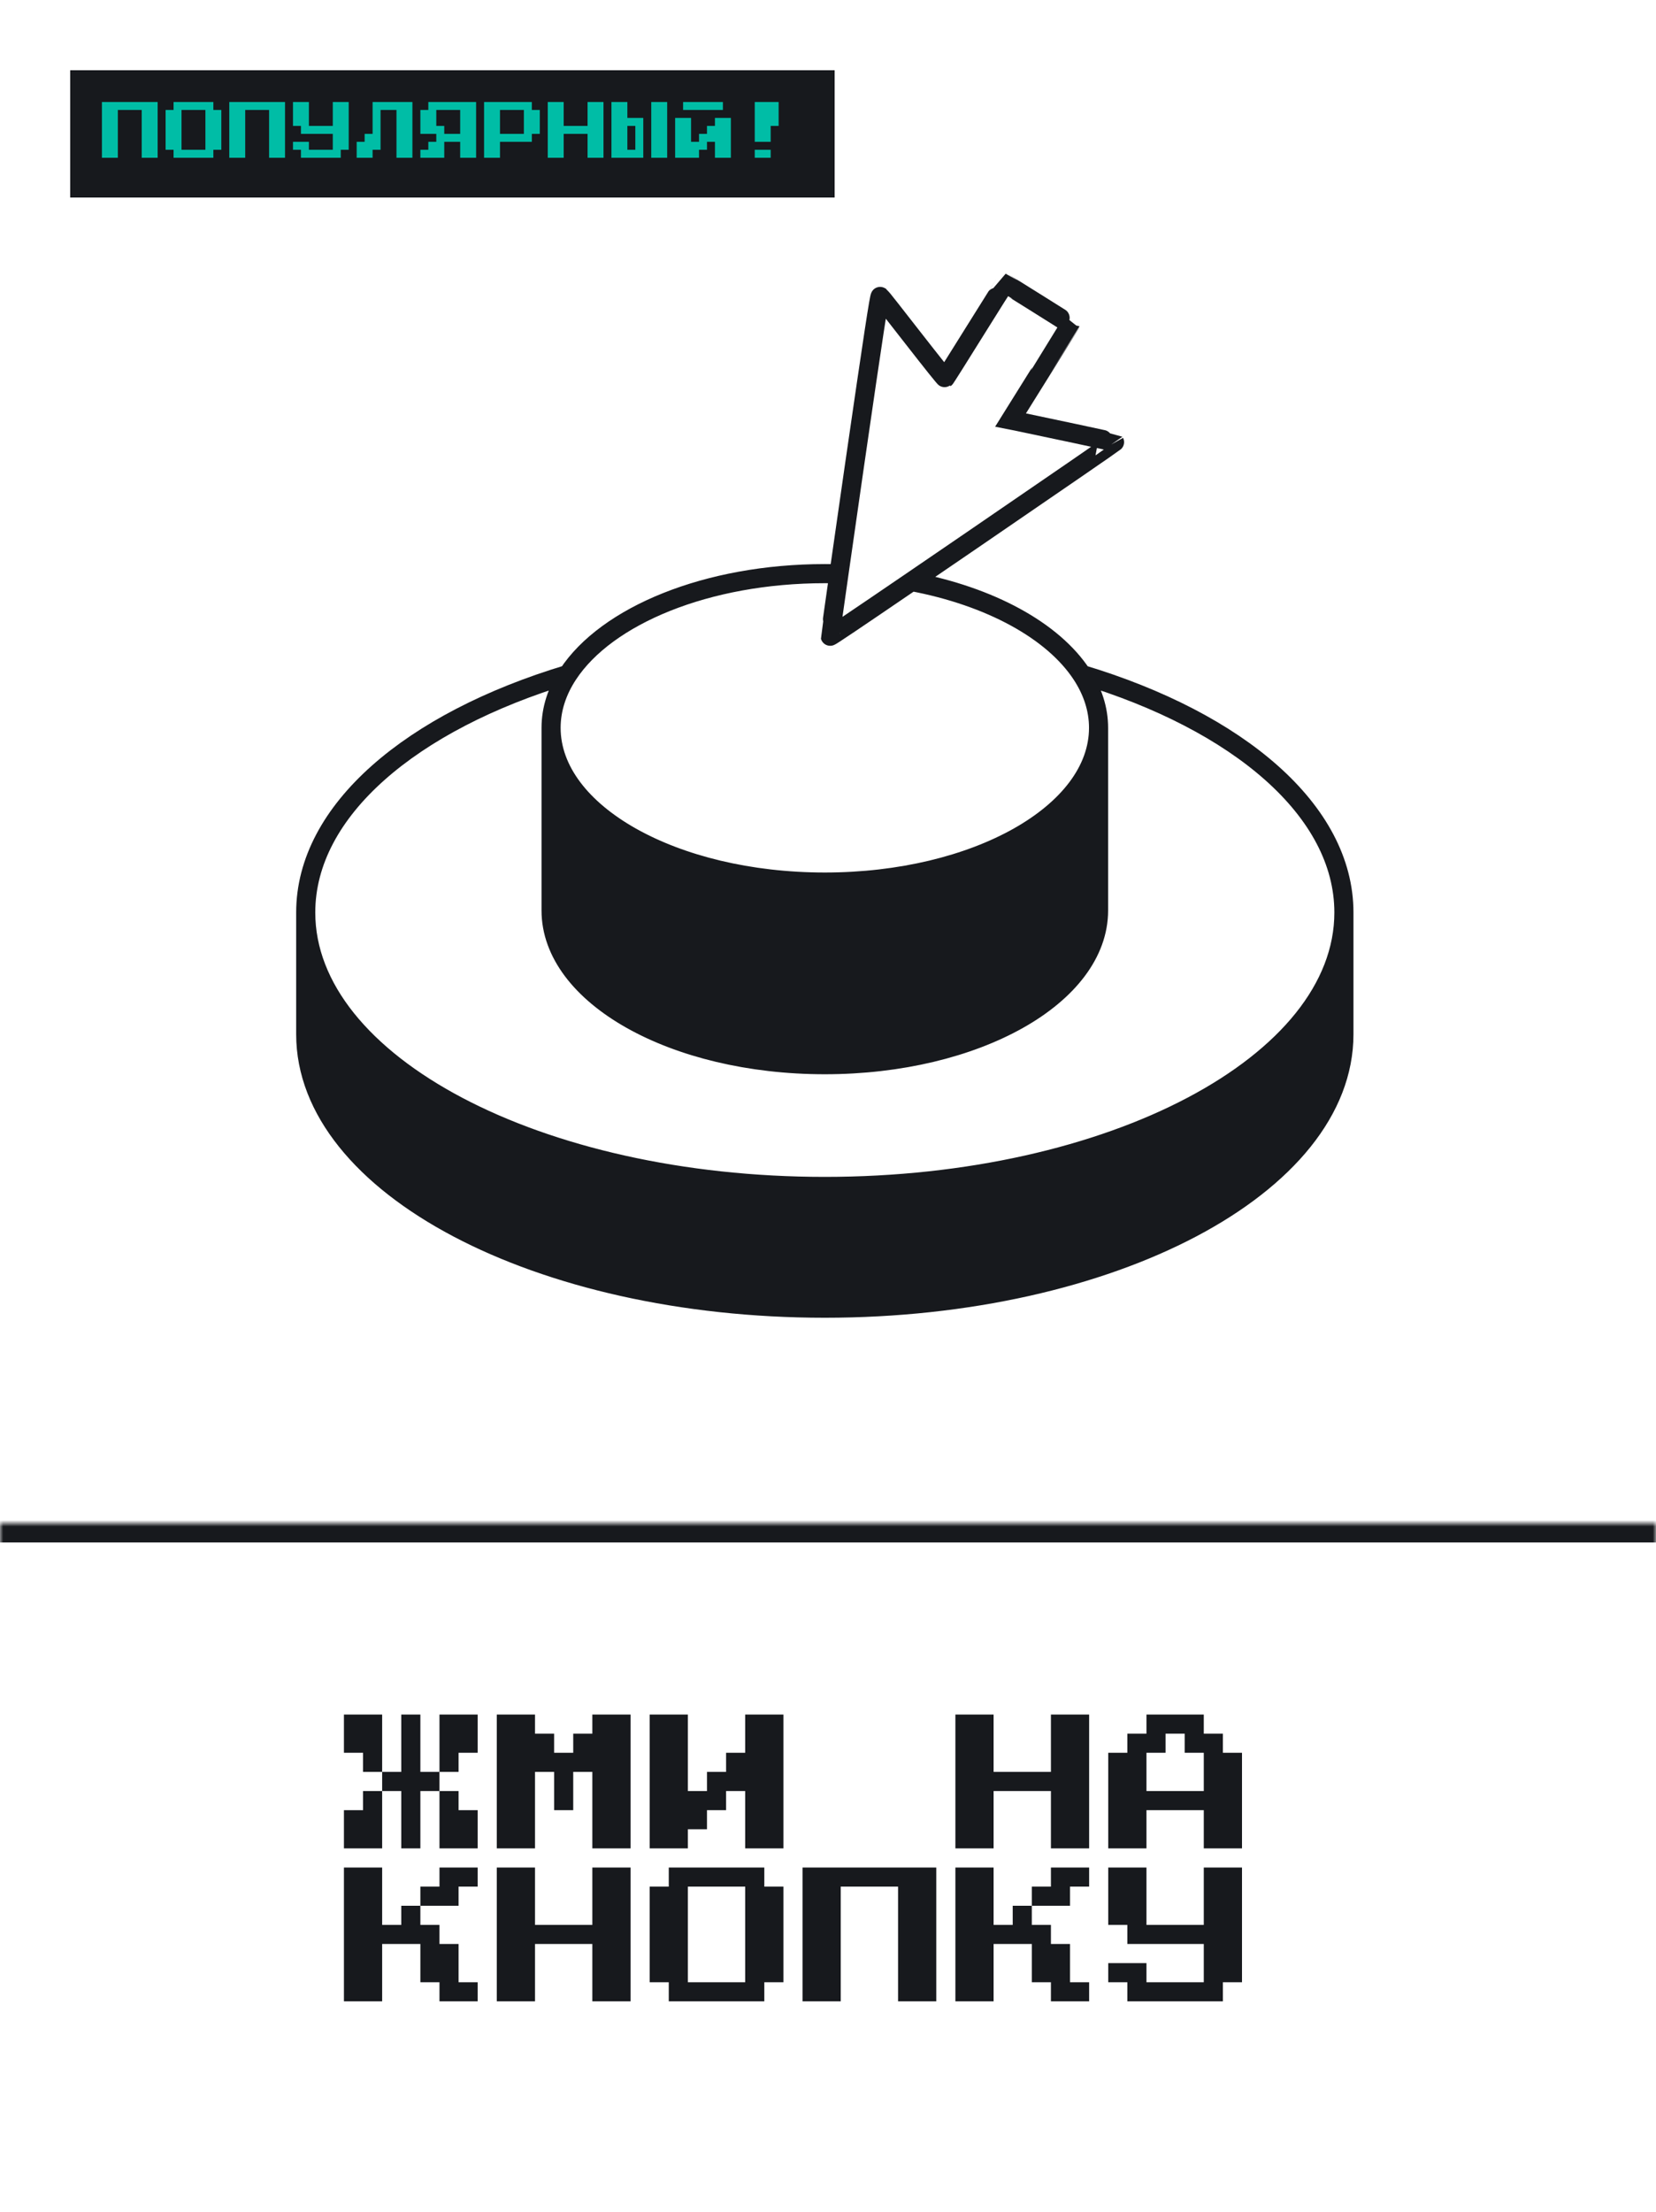 <svg width="260" height="347" viewBox="0 0 260 347" fill="none" xmlns="http://www.w3.org/2000/svg">
<g clip-path="url(#clip0_716_66)">
<mask id="path-2-inside-1_716_66" fill="white">
<path d="M0 239H260V347H0V239Z"/>
</mask>
<path d="M0 242H260V236H0V242Z" fill="#17191D" mask="url(#path-2-inside-1_716_66)"/>
<path d="M60 269V278H57V275H54V269H60ZM66 278H69V281H66V290H63V281H60V278H63V269H66V278ZM75 269V275H72V278H69V269H75ZM57 281H60V290H54V284H57V281ZM69 290V281H72V284H75V290H69ZM78 290V269H84V272H87V275H90V272H93V269H99V290H93V278H90V284H87V278H84V290H78ZM102 290V269H108V281H111V278H114V275H117V269H123V290H117V281H114V284H111V287H108V290H102ZM150 290V269H156V278H165V269H171V290H165V281H156V290H150ZM174 290V275H177V272H180V269H189V272H192V275H195V290H189V284H180V290H174ZM180 281H189V275H186V272H183V275H180V281ZM63 299H66V302H69V305H72V311H75V314H69V311H66V305H60V314H54V293H60V302H63V299ZM75 293V296H72V299H66V296H69V293H75ZM78 314V293H84V302H93V293H99V314H93V305H84V314H78ZM105 314V311H102V296H105V293H120V296H123V311H120V314H105ZM108 311H117V296H108V311ZM126 314V293H147V314H141V296H132V314H126ZM159 299H162V302H165V305H168V311H171V314H165V311H162V305H156V314H150V293H156V302H159V299ZM171 293V296H168V299H162V296H165V293H171ZM177 314V311H174V308H180V311H189V305H177V302H174V293H180V302H189V293H195V311H192V314H177Z" fill="#17191D"/>
<path d="M172.479 114.195C172.479 127.558 153.236 138.391 129.5 138.391C105.764 138.391 86.522 127.558 86.522 114.195V142.848C86.522 156.21 105.764 167.043 129.5 167.043C153.236 167.043 172.479 156.21 172.479 142.848V114.195Z" fill="#17191D"/>
<path d="M129.5 205.246C174.511 205.246 211 186.004 211 162.268V143.166C211 166.902 174.511 186.145 129.5 186.145C84.489 186.145 48 166.902 48 143.166V162.268C48 186.004 84.489 205.246 129.5 205.246Z" fill="#17191D"/>
<path d="M48 143.166V162.268C48 186.004 84.489 205.246 129.5 205.246C174.511 205.246 211 186.004 211 162.268V143.166M48 143.166C48 166.902 84.489 186.145 129.5 186.145C174.511 186.145 211 166.902 211 143.166M48 143.166C48 127.166 64.58 113.208 89.173 105.809M211 143.166C211 127.166 194.42 113.208 169.827 105.809M172.479 114.195C172.479 127.558 153.236 138.391 129.5 138.391C105.764 138.391 86.522 127.558 86.522 114.195M172.479 114.195V142.848C172.479 156.21 153.236 167.043 129.5 167.043C105.764 167.043 86.522 156.21 86.522 142.848V114.195M172.479 114.195C172.479 111.247 171.542 108.422 169.827 105.809M86.522 114.195C86.522 111.247 87.458 108.422 89.173 105.809M89.173 105.809C95.231 96.58 111.001 90 129.5 90C130.244 90 130.984 90.011 131.718 90.032M169.827 105.809C165.326 98.953 155.467 93.559 143.11 91.238M131.718 90.032C132.381 85.396 133.232 79.468 134.157 73.036C137.107 52.668 138.067 46.41 138.199 46.501C138.286 46.567 140.608 49.494 143.332 53.01C146.474 57.035 148.343 59.381 148.409 59.335C148.457 59.303 150.577 55.944 153.114 51.868C155.651 47.793 157.756 44.472 157.782 44.469C157.868 44.493 168.037 50.848 168.022 50.887C168.019 50.903 165.911 54.281 163.34 58.407L158.664 65.896L159.614 66.083C163.637 66.913 174.96 69.33 174.986 69.368C175.006 69.397 164.978 76.294 152.7 84.689C148.997 87.22 145.815 89.394 143.11 91.238M131.718 90.032C130.87 95.967 130.331 99.782 130.342 99.822C130.36 99.895 134.071 97.402 143.11 91.238" stroke="#17191D" stroke-width="3"/>
<g filter="url(#filter0_d_716_66)">
<rect x="10" y="10" width="120" height="20" fill="#17191D" shape-rendering="crispEdges"/>
<rect x="10.5" y="10.5" width="119" height="19" stroke="#17191D" shape-rendering="crispEdges"/>
<path d="M15 23.75V15H23.75V23.75H21.25V16.25H17.5V23.75H15ZM26.25 23.75V22.5H25V16.25H26.25V15H32.5V16.25H33.75V22.5H32.5V23.75H26.25ZM27.5 22.5H31.25V16.25H27.5V22.5ZM35 23.75V15H43.75V23.75H41.25V16.25H37.5V23.75H35ZM46.25 23.75V22.5H45V21.25H47.5V22.5H51.25V20H46.25V18.75H45V15H47.5V18.75H51.25V15H53.75V22.5H52.5V23.75H46.25ZM55 23.75V21.25H56.25V20H57.5V15H63.75V23.75H61.25V16.25H58.75V22.5H57.5V23.75H55ZM65 23.75V22.5H66.25V21.25H67.5V20H65V16.25H66.25V15H73.75V23.75H71.25V21.25H68.75V23.75H65ZM68.75 20H71.25V16.25H67.5V18.75H68.75V20ZM75 23.75V15H82.5V16.25H83.75V20H82.5V21.25H77.5V23.75H75ZM77.5 20H81.25V16.25H77.5V20ZM85 23.75V15H87.5V18.75H91.25V15H93.75V23.75H91.25V20H87.5V23.75H85ZM95 23.75V15H97.5V17.5H100V23.75H95ZM101.25 23.75V15H103.75V23.75H101.25ZM97.5 22.5H98.75V18.75H97.5V22.5ZM106.25 16.25V15H112.5V16.25H106.25ZM105 23.75V17.5H107.5V21.25H108.75V20H110V18.75H111.25V17.5H113.75V23.75H111.25V21.25H110V22.5H108.75V23.75H105ZM117.5 21.25V15H121.25V18.75H120V21.25H117.5ZM117.5 23.75V22.5H120V23.75H117.5Z" fill="#00BDA6"/>
</g>
</g>
<defs>
<filter id="filter0_d_716_66" x="10" y="10" width="121" height="21" filterUnits="userSpaceOnUse" color-interpolation-filters="sRGB">
<feFlood flood-opacity="0" result="BackgroundImageFix"/>
<feColorMatrix in="SourceAlpha" type="matrix" values="0 0 0 0 0 0 0 0 0 0 0 0 0 0 0 0 0 0 127 0" result="hardAlpha"/>
<feOffset dx="1" dy="1"/>
<feComposite in2="hardAlpha" operator="out"/>
<feColorMatrix type="matrix" values="0 0 0 0 0.09 0 0 0 0 0.098 0 0 0 0 0.114 0 0 0 1 0"/>
<feBlend mode="normal" in2="BackgroundImageFix" result="effect1_dropShadow_716_66"/>
<feBlend mode="normal" in="SourceGraphic" in2="effect1_dropShadow_716_66" result="shape"/>
</filter>
<clipPath id="clip0_716_66">
<rect width="260" height="346.66" rx="10" fill="white"/>
</clipPath>
</defs>
</svg>
